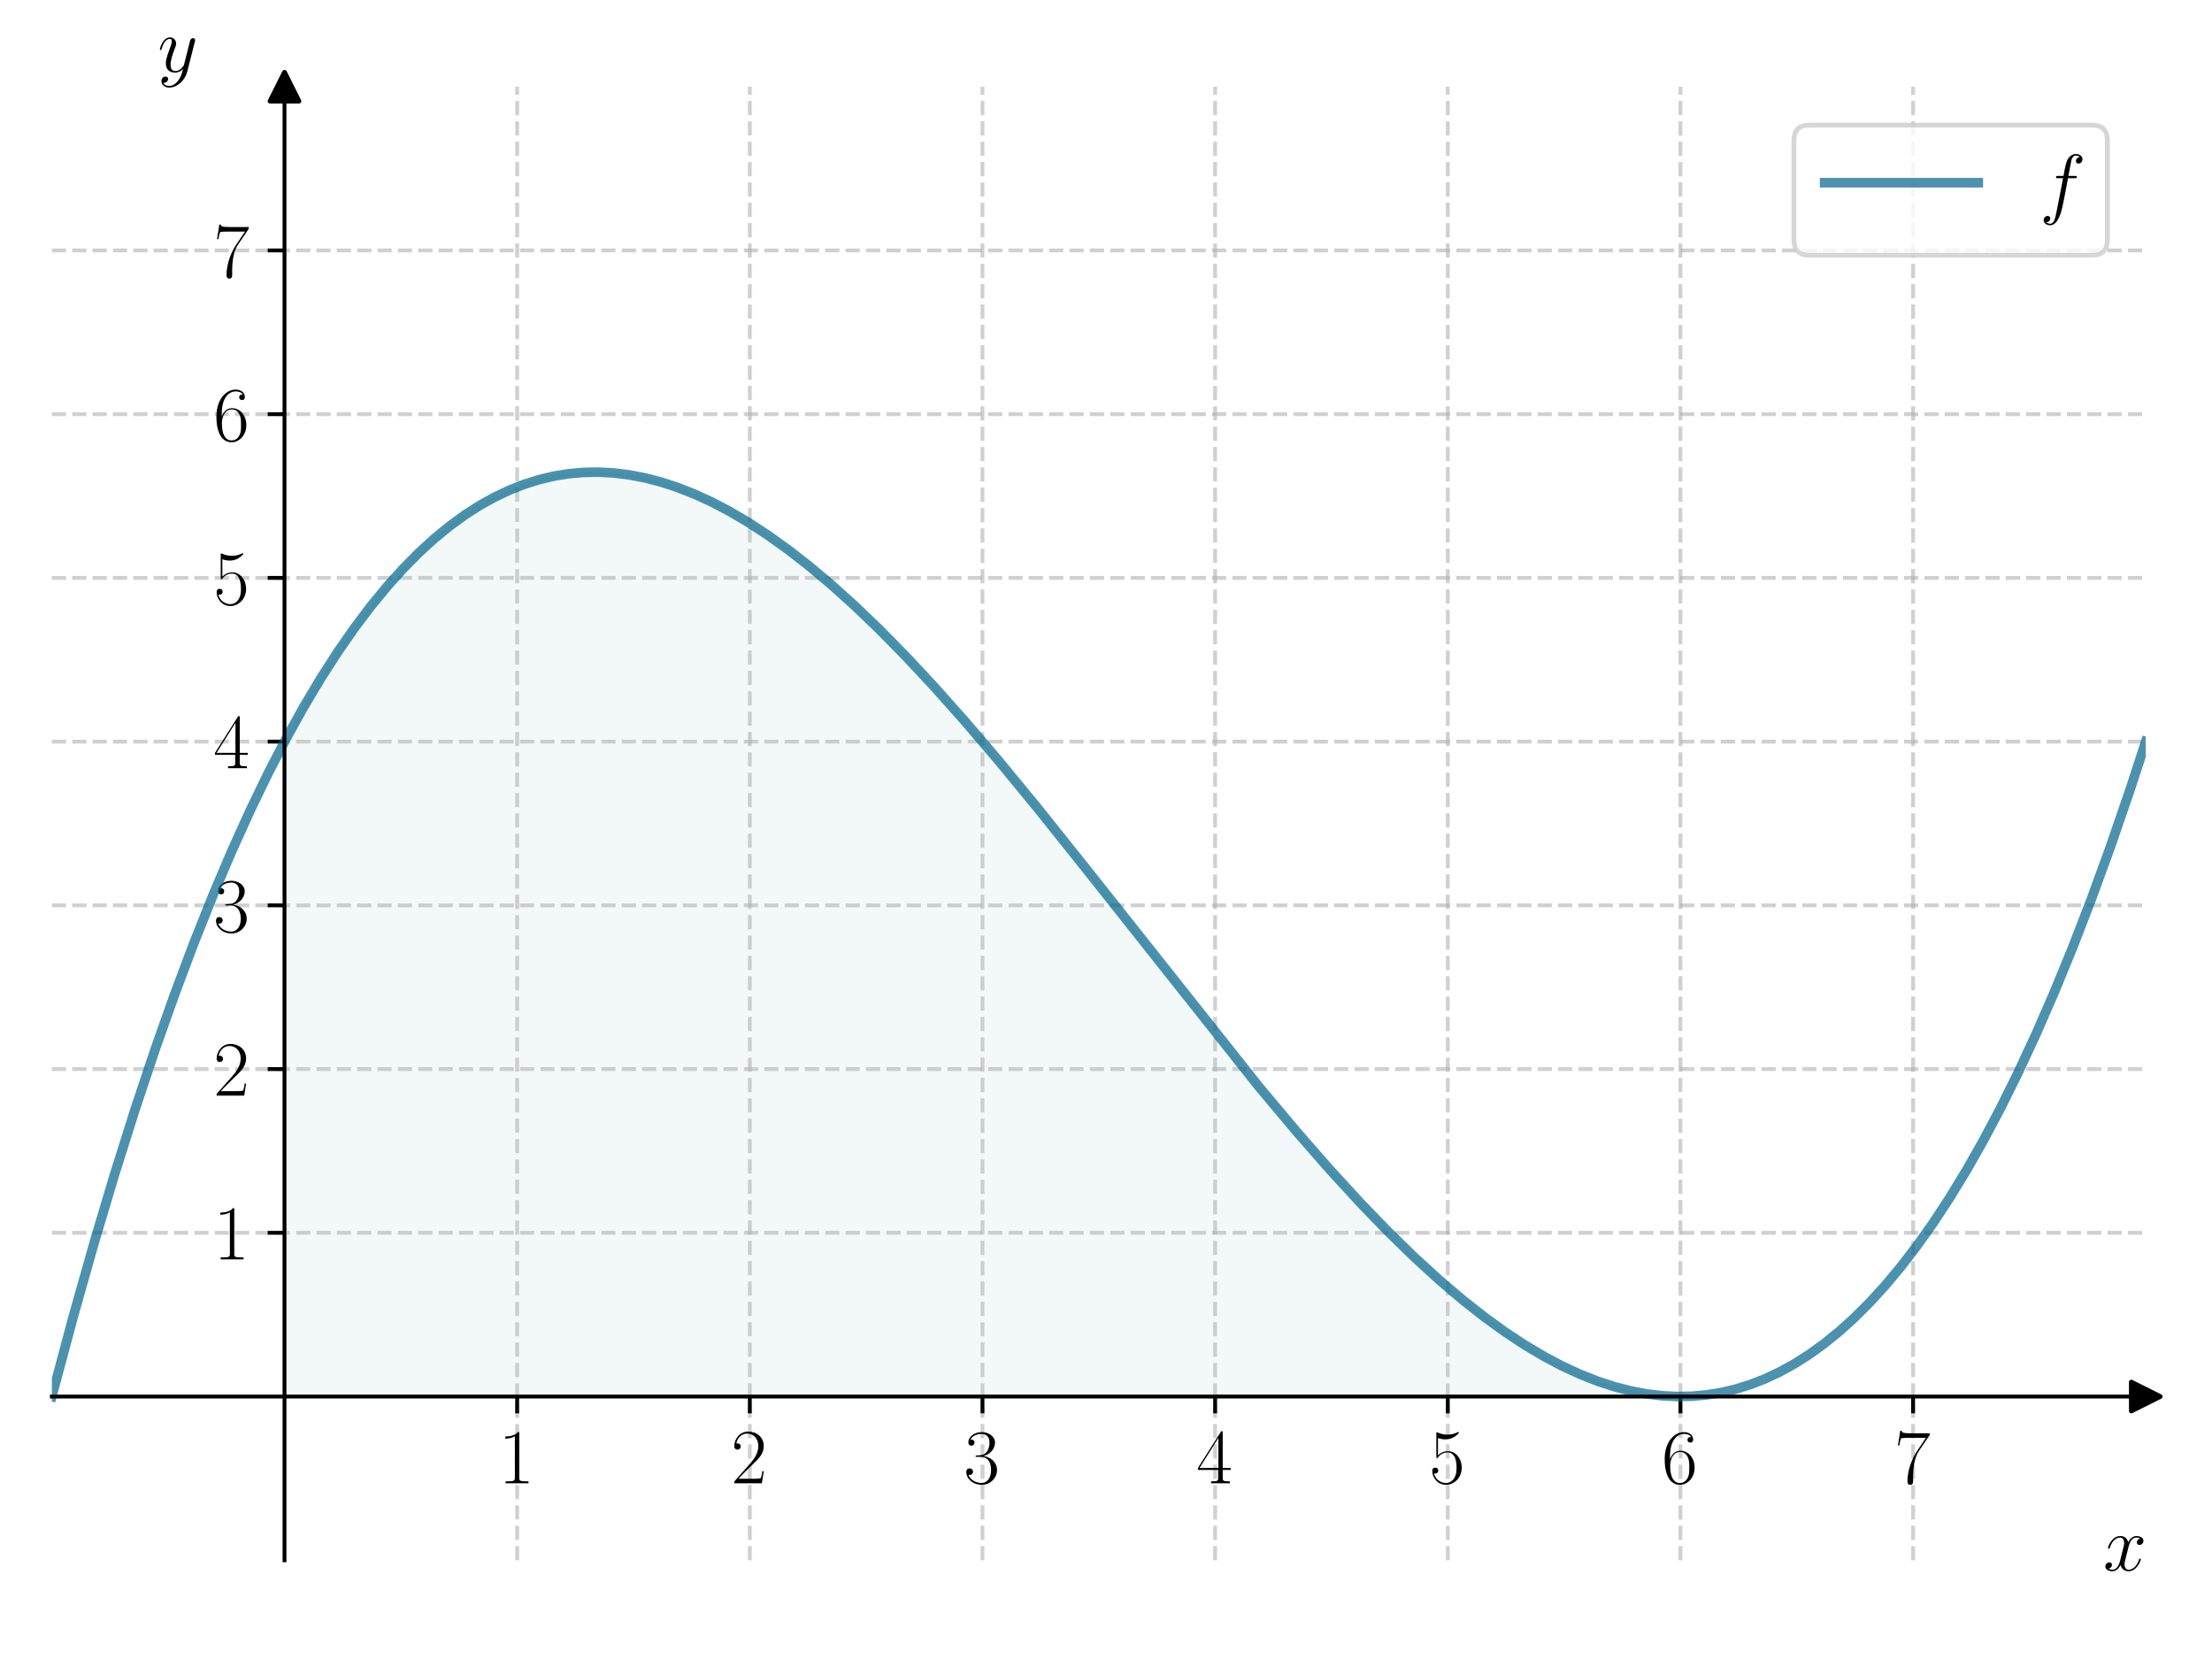 <?xml version="1.0" encoding="utf-8" standalone="no"?>
<!DOCTYPE svg PUBLIC "-//W3C//DTD SVG 1.1//EN"
  "http://www.w3.org/Graphics/SVG/1.1/DTD/svg11.dtd">
<svg xmlns:xlink="http://www.w3.org/1999/xlink" width="460.8pt" height="345.6pt" viewBox="0 0 460.8 345.6" xmlns="http://www.w3.org/2000/svg" version="1.1">
 <defs>
  <style type="text/css">*{stroke-linejoin: round; stroke-linecap: butt}</style>
 </defs>
 <g id="figure_1">
  <g id="patch_1">
   <path d="M 0 345.6 
L 460.8 345.6 
L 460.8 0 
L 0 0 
z
" style="fill: #ffffff"/>
  </g>
  <g id="axes_1">
   <g id="patch_2">
    <path d="M 10.8 325.03 
L 447 325.03 
L 447 18.065 
L 10.8 18.065 
z
" style="fill: #ffffff"/>
   </g>
   <g id="PolyCollection_1">
    <defs>
     <path id="mb42ce973d8" d="M 59.267 -191.106 
L 59.267 -54.677 
L 59.551 -54.677 
L 59.835 -54.677 
L 60.119 -54.677 
L 60.404 -54.677 
L 60.688 -54.677 
L 60.972 -54.677 
L 61.257 -54.677 
L 61.541 -54.677 
L 61.825 -54.677 
L 62.109 -54.677 
L 62.394 -54.677 
L 62.678 -54.677 
L 62.962 -54.677 
L 63.246 -54.677 
L 63.531 -54.677 
L 63.815 -54.677 
L 64.099 -54.677 
L 64.383 -54.677 
L 64.668 -54.677 
L 64.952 -54.677 
L 65.236 -54.677 
L 65.52 -54.677 
L 65.805 -54.677 
L 66.089 -54.677 
L 66.373 -54.677 
L 66.657 -54.677 
L 66.942 -54.677 
L 67.226 -54.677 
L 67.51 -54.677 
L 67.795 -54.677 
L 68.079 -54.677 
L 68.363 -54.677 
L 68.647 -54.677 
L 68.932 -54.677 
L 69.216 -54.677 
L 69.5 -54.677 
L 69.784 -54.677 
L 70.069 -54.677 
L 70.353 -54.677 
L 70.637 -54.677 
L 70.921 -54.677 
L 71.206 -54.677 
L 71.49 -54.677 
L 71.774 -54.677 
L 72.058 -54.677 
L 72.343 -54.677 
L 72.627 -54.677 
L 72.911 -54.677 
L 73.196 -54.677 
L 73.48 -54.677 
L 73.764 -54.677 
L 74.048 -54.677 
L 74.333 -54.677 
L 74.617 -54.677 
L 74.901 -54.677 
L 75.185 -54.677 
L 75.47 -54.677 
L 75.754 -54.677 
L 76.038 -54.677 
L 76.322 -54.677 
L 76.607 -54.677 
L 76.891 -54.677 
L 77.175 -54.677 
L 77.459 -54.677 
L 77.744 -54.677 
L 78.028 -54.677 
L 78.312 -54.677 
L 78.596 -54.677 
L 78.881 -54.677 
L 79.165 -54.677 
L 79.449 -54.677 
L 79.734 -54.677 
L 80.018 -54.677 
L 80.302 -54.677 
L 80.586 -54.677 
L 80.871 -54.677 
L 81.155 -54.677 
L 81.439 -54.677 
L 81.723 -54.677 
L 82.008 -54.677 
L 82.292 -54.677 
L 82.576 -54.677 
L 82.86 -54.677 
L 83.145 -54.677 
L 83.429 -54.677 
L 83.713 -54.677 
L 83.997 -54.677 
L 84.282 -54.677 
L 84.566 -54.677 
L 84.85 -54.677 
L 85.135 -54.677 
L 85.419 -54.677 
L 85.703 -54.677 
L 85.987 -54.677 
L 86.272 -54.677 
L 86.556 -54.677 
L 86.84 -54.677 
L 87.124 -54.677 
L 87.409 -54.677 
L 87.693 -54.677 
L 87.977 -54.677 
L 88.261 -54.677 
L 88.546 -54.677 
L 88.83 -54.677 
L 89.114 -54.677 
L 89.398 -54.677 
L 89.683 -54.677 
L 89.967 -54.677 
L 90.251 -54.677 
L 90.535 -54.677 
L 90.82 -54.677 
L 91.104 -54.677 
L 91.388 -54.677 
L 91.673 -54.677 
L 91.957 -54.677 
L 92.241 -54.677 
L 92.525 -54.677 
L 92.81 -54.677 
L 93.094 -54.677 
L 93.378 -54.677 
L 93.662 -54.677 
L 93.947 -54.677 
L 94.231 -54.677 
L 94.515 -54.677 
L 94.799 -54.677 
L 95.084 -54.677 
L 95.368 -54.677 
L 95.652 -54.677 
L 95.936 -54.677 
L 96.221 -54.677 
L 96.505 -54.677 
L 96.789 -54.677 
L 97.074 -54.677 
L 97.358 -54.677 
L 97.642 -54.677 
L 97.926 -54.677 
L 98.211 -54.677 
L 98.495 -54.677 
L 98.779 -54.677 
L 99.063 -54.677 
L 99.348 -54.677 
L 99.632 -54.677 
L 99.916 -54.677 
L 100.2 -54.677 
L 100.485 -54.677 
L 100.769 -54.677 
L 101.053 -54.677 
L 101.337 -54.677 
L 101.622 -54.677 
L 101.906 -54.677 
L 102.19 -54.677 
L 102.474 -54.677 
L 102.759 -54.677 
L 103.043 -54.677 
L 103.327 -54.677 
L 103.612 -54.677 
L 103.896 -54.677 
L 104.18 -54.677 
L 104.464 -54.677 
L 104.749 -54.677 
L 105.033 -54.677 
L 105.317 -54.677 
L 105.601 -54.677 
L 105.886 -54.677 
L 106.17 -54.677 
L 106.454 -54.677 
L 106.738 -54.677 
L 107.023 -54.677 
L 107.307 -54.677 
L 107.591 -54.677 
L 107.875 -54.677 
L 108.16 -54.677 
L 108.444 -54.677 
L 108.728 -54.677 
L 109.013 -54.677 
L 109.297 -54.677 
L 109.581 -54.677 
L 109.865 -54.677 
L 110.15 -54.677 
L 110.434 -54.677 
L 110.718 -54.677 
L 111.002 -54.677 
L 111.287 -54.677 
L 111.571 -54.677 
L 111.855 -54.677 
L 112.139 -54.677 
L 112.424 -54.677 
L 112.708 -54.677 
L 112.992 -54.677 
L 113.276 -54.677 
L 113.561 -54.677 
L 113.845 -54.677 
L 114.129 -54.677 
L 114.413 -54.677 
L 114.698 -54.677 
L 114.982 -54.677 
L 115.266 -54.677 
L 115.551 -54.677 
L 115.835 -54.677 
L 116.119 -54.677 
L 116.403 -54.677 
L 116.688 -54.677 
L 116.972 -54.677 
L 117.256 -54.677 
L 117.54 -54.677 
L 117.825 -54.677 
L 118.109 -54.677 
L 118.393 -54.677 
L 118.677 -54.677 
L 118.962 -54.677 
L 119.246 -54.677 
L 119.53 -54.677 
L 119.814 -54.677 
L 120.099 -54.677 
L 120.383 -54.677 
L 120.667 -54.677 
L 120.952 -54.677 
L 121.236 -54.677 
L 121.52 -54.677 
L 121.804 -54.677 
L 122.089 -54.677 
L 122.373 -54.677 
L 122.657 -54.677 
L 122.941 -54.677 
L 123.226 -54.677 
L 123.51 -54.677 
L 123.794 -54.677 
L 124.078 -54.677 
L 124.363 -54.677 
L 124.647 -54.677 
L 124.931 -54.677 
L 125.215 -54.677 
L 125.5 -54.677 
L 125.784 -54.677 
L 126.068 -54.677 
L 126.352 -54.677 
L 126.637 -54.677 
L 126.921 -54.677 
L 127.205 -54.677 
L 127.49 -54.677 
L 127.774 -54.677 
L 128.058 -54.677 
L 128.342 -54.677 
L 128.627 -54.677 
L 128.911 -54.677 
L 129.195 -54.677 
L 129.479 -54.677 
L 129.764 -54.677 
L 130.048 -54.677 
L 130.332 -54.677 
L 130.616 -54.677 
L 130.901 -54.677 
L 131.185 -54.677 
L 131.469 -54.677 
L 131.753 -54.677 
L 132.038 -54.677 
L 132.322 -54.677 
L 132.606 -54.677 
L 132.891 -54.677 
L 133.175 -54.677 
L 133.459 -54.677 
L 133.743 -54.677 
L 134.028 -54.677 
L 134.312 -54.677 
L 134.596 -54.677 
L 134.88 -54.677 
L 135.165 -54.677 
L 135.449 -54.677 
L 135.733 -54.677 
L 136.017 -54.677 
L 136.302 -54.677 
L 136.586 -54.677 
L 136.87 -54.677 
L 137.154 -54.677 
L 137.439 -54.677 
L 137.723 -54.677 
L 138.007 -54.677 
L 138.291 -54.677 
L 138.576 -54.677 
L 138.86 -54.677 
L 139.144 -54.677 
L 139.429 -54.677 
L 139.713 -54.677 
L 139.997 -54.677 
L 140.281 -54.677 
L 140.566 -54.677 
L 140.85 -54.677 
L 141.134 -54.677 
L 141.418 -54.677 
L 141.703 -54.677 
L 141.987 -54.677 
L 142.271 -54.677 
L 142.555 -54.677 
L 142.84 -54.677 
L 143.124 -54.677 
L 143.408 -54.677 
L 143.692 -54.677 
L 143.977 -54.677 
L 144.261 -54.677 
L 144.545 -54.677 
L 144.83 -54.677 
L 145.114 -54.677 
L 145.398 -54.677 
L 145.682 -54.677 
L 145.967 -54.677 
L 146.251 -54.677 
L 146.535 -54.677 
L 146.819 -54.677 
L 147.104 -54.677 
L 147.388 -54.677 
L 147.672 -54.677 
L 147.956 -54.677 
L 148.241 -54.677 
L 148.525 -54.677 
L 148.809 -54.677 
L 149.093 -54.677 
L 149.378 -54.677 
L 149.662 -54.677 
L 149.946 -54.677 
L 150.23 -54.677 
L 150.515 -54.677 
L 150.799 -54.677 
L 151.083 -54.677 
L 151.368 -54.677 
L 151.652 -54.677 
L 151.936 -54.677 
L 152.22 -54.677 
L 152.505 -54.677 
L 152.789 -54.677 
L 153.073 -54.677 
L 153.357 -54.677 
L 153.642 -54.677 
L 153.926 -54.677 
L 154.21 -54.677 
L 154.494 -54.677 
L 154.779 -54.677 
L 155.063 -54.677 
L 155.347 -54.677 
L 155.631 -54.677 
L 155.916 -54.677 
L 156.2 -54.677 
L 156.484 -54.677 
L 156.769 -54.677 
L 157.053 -54.677 
L 157.337 -54.677 
L 157.621 -54.677 
L 157.906 -54.677 
L 158.19 -54.677 
L 158.474 -54.677 
L 158.758 -54.677 
L 159.043 -54.677 
L 159.327 -54.677 
L 159.611 -54.677 
L 159.895 -54.677 
L 160.18 -54.677 
L 160.464 -54.677 
L 160.748 -54.677 
L 161.032 -54.677 
L 161.317 -54.677 
L 161.601 -54.677 
L 161.885 -54.677 
L 162.17 -54.677 
L 162.454 -54.677 
L 162.738 -54.677 
L 163.022 -54.677 
L 163.307 -54.677 
L 163.591 -54.677 
L 163.875 -54.677 
L 164.159 -54.677 
L 164.444 -54.677 
L 164.728 -54.677 
L 165.012 -54.677 
L 165.296 -54.677 
L 165.581 -54.677 
L 165.865 -54.677 
L 166.149 -54.677 
L 166.433 -54.677 
L 166.718 -54.677 
L 167.002 -54.677 
L 167.286 -54.677 
L 167.57 -54.677 
L 167.855 -54.677 
L 168.139 -54.677 
L 168.423 -54.677 
L 168.708 -54.677 
L 168.992 -54.677 
L 169.276 -54.677 
L 169.56 -54.677 
L 169.845 -54.677 
L 170.129 -54.677 
L 170.413 -54.677 
L 170.697 -54.677 
L 170.982 -54.677 
L 171.266 -54.677 
L 171.55 -54.677 
L 171.834 -54.677 
L 172.119 -54.677 
L 172.403 -54.677 
L 172.687 -54.677 
L 172.971 -54.677 
L 173.256 -54.677 
L 173.54 -54.677 
L 173.824 -54.677 
L 174.109 -54.677 
L 174.393 -54.677 
L 174.677 -54.677 
L 174.961 -54.677 
L 175.246 -54.677 
L 175.53 -54.677 
L 175.814 -54.677 
L 176.098 -54.677 
L 176.383 -54.677 
L 176.667 -54.677 
L 176.951 -54.677 
L 177.235 -54.677 
L 177.52 -54.677 
L 177.804 -54.677 
L 178.088 -54.677 
L 178.372 -54.677 
L 178.657 -54.677 
L 178.941 -54.677 
L 179.225 -54.677 
L 179.509 -54.677 
L 179.794 -54.677 
L 180.078 -54.677 
L 180.362 -54.677 
L 180.647 -54.677 
L 180.931 -54.677 
L 181.215 -54.677 
L 181.499 -54.677 
L 181.784 -54.677 
L 182.068 -54.677 
L 182.352 -54.677 
L 182.636 -54.677 
L 182.921 -54.677 
L 183.205 -54.677 
L 183.489 -54.677 
L 183.773 -54.677 
L 184.058 -54.677 
L 184.342 -54.677 
L 184.626 -54.677 
L 184.91 -54.677 
L 185.195 -54.677 
L 185.479 -54.677 
L 185.763 -54.677 
L 186.048 -54.677 
L 186.332 -54.677 
L 186.616 -54.677 
L 186.9 -54.677 
L 187.185 -54.677 
L 187.469 -54.677 
L 187.753 -54.677 
L 188.037 -54.677 
L 188.322 -54.677 
L 188.606 -54.677 
L 188.89 -54.677 
L 189.174 -54.677 
L 189.459 -54.677 
L 189.743 -54.677 
L 190.027 -54.677 
L 190.311 -54.677 
L 190.596 -54.677 
L 190.88 -54.677 
L 191.164 -54.677 
L 191.448 -54.677 
L 191.733 -54.677 
L 192.017 -54.677 
L 192.301 -54.677 
L 192.586 -54.677 
L 192.87 -54.677 
L 193.154 -54.677 
L 193.438 -54.677 
L 193.723 -54.677 
L 194.007 -54.677 
L 194.291 -54.677 
L 194.575 -54.677 
L 194.86 -54.677 
L 195.144 -54.677 
L 195.428 -54.677 
L 195.712 -54.677 
L 195.997 -54.677 
L 196.281 -54.677 
L 196.565 -54.677 
L 196.849 -54.677 
L 197.134 -54.677 
L 197.418 -54.677 
L 197.702 -54.677 
L 197.987 -54.677 
L 198.271 -54.677 
L 198.555 -54.677 
L 198.839 -54.677 
L 199.124 -54.677 
L 199.408 -54.677 
L 199.692 -54.677 
L 199.976 -54.677 
L 200.261 -54.677 
L 200.545 -54.677 
L 200.829 -54.677 
L 201.113 -54.677 
L 201.398 -54.677 
L 201.682 -54.677 
L 201.966 -54.677 
L 202.25 -54.677 
L 202.535 -54.677 
L 202.819 -54.677 
L 203.103 -54.677 
L 203.387 -54.677 
L 203.672 -54.677 
L 203.956 -54.677 
L 204.24 -54.677 
L 204.525 -54.677 
L 204.809 -54.677 
L 205.093 -54.677 
L 205.377 -54.677 
L 205.662 -54.677 
L 205.946 -54.677 
L 206.23 -54.677 
L 206.514 -54.677 
L 206.799 -54.677 
L 207.083 -54.677 
L 207.367 -54.677 
L 207.651 -54.677 
L 207.936 -54.677 
L 208.22 -54.677 
L 208.504 -54.677 
L 208.788 -54.677 
L 209.073 -54.677 
L 209.357 -54.677 
L 209.641 -54.677 
L 209.926 -54.677 
L 210.21 -54.677 
L 210.494 -54.677 
L 210.778 -54.677 
L 211.063 -54.677 
L 211.347 -54.677 
L 211.631 -54.677 
L 211.915 -54.677 
L 212.2 -54.677 
L 212.484 -54.677 
L 212.768 -54.677 
L 213.052 -54.677 
L 213.337 -54.677 
L 213.621 -54.677 
L 213.905 -54.677 
L 214.189 -54.677 
L 214.474 -54.677 
L 214.758 -54.677 
L 215.042 -54.677 
L 215.326 -54.677 
L 215.611 -54.677 
L 215.895 -54.677 
L 216.179 -54.677 
L 216.464 -54.677 
L 216.748 -54.677 
L 217.032 -54.677 
L 217.316 -54.677 
L 217.601 -54.677 
L 217.885 -54.677 
L 218.169 -54.677 
L 218.453 -54.677 
L 218.738 -54.677 
L 219.022 -54.677 
L 219.306 -54.677 
L 219.59 -54.677 
L 219.875 -54.677 
L 220.159 -54.677 
L 220.443 -54.677 
L 220.727 -54.677 
L 221.012 -54.677 
L 221.296 -54.677 
L 221.58 -54.677 
L 221.865 -54.677 
L 222.149 -54.677 
L 222.433 -54.677 
L 222.717 -54.677 
L 223.002 -54.677 
L 223.286 -54.677 
L 223.57 -54.677 
L 223.854 -54.677 
L 224.139 -54.677 
L 224.423 -54.677 
L 224.707 -54.677 
L 224.991 -54.677 
L 225.276 -54.677 
L 225.56 -54.677 
L 225.844 -54.677 
L 226.128 -54.677 
L 226.413 -54.677 
L 226.697 -54.677 
L 226.981 -54.677 
L 227.265 -54.677 
L 227.55 -54.677 
L 227.834 -54.677 
L 228.118 -54.677 
L 228.403 -54.677 
L 228.687 -54.677 
L 228.971 -54.677 
L 229.255 -54.677 
L 229.54 -54.677 
L 229.824 -54.677 
L 230.108 -54.677 
L 230.392 -54.677 
L 230.677 -54.677 
L 230.961 -54.677 
L 231.245 -54.677 
L 231.529 -54.677 
L 231.814 -54.677 
L 232.098 -54.677 
L 232.382 -54.677 
L 232.666 -54.677 
L 232.951 -54.677 
L 233.235 -54.677 
L 233.519 -54.677 
L 233.804 -54.677 
L 234.088 -54.677 
L 234.372 -54.677 
L 234.656 -54.677 
L 234.941 -54.677 
L 235.225 -54.677 
L 235.509 -54.677 
L 235.793 -54.677 
L 236.078 -54.677 
L 236.362 -54.677 
L 236.646 -54.677 
L 236.93 -54.677 
L 237.215 -54.677 
L 237.499 -54.677 
L 237.783 -54.677 
L 238.067 -54.677 
L 238.352 -54.677 
L 238.636 -54.677 
L 238.92 -54.677 
L 239.204 -54.677 
L 239.489 -54.677 
L 239.773 -54.677 
L 240.057 -54.677 
L 240.342 -54.677 
L 240.626 -54.677 
L 240.91 -54.677 
L 241.194 -54.677 
L 241.479 -54.677 
L 241.763 -54.677 
L 242.047 -54.677 
L 242.331 -54.677 
L 242.616 -54.677 
L 242.9 -54.677 
L 243.184 -54.677 
L 243.468 -54.677 
L 243.753 -54.677 
L 244.037 -54.677 
L 244.321 -54.677 
L 244.605 -54.677 
L 244.89 -54.677 
L 245.174 -54.677 
L 245.458 -54.677 
L 245.743 -54.677 
L 246.027 -54.677 
L 246.311 -54.677 
L 246.595 -54.677 
L 246.88 -54.677 
L 247.164 -54.677 
L 247.448 -54.677 
L 247.732 -54.677 
L 248.017 -54.677 
L 248.301 -54.677 
L 248.585 -54.677 
L 248.869 -54.677 
L 249.154 -54.677 
L 249.438 -54.677 
L 249.722 -54.677 
L 250.006 -54.677 
L 250.291 -54.677 
L 250.575 -54.677 
L 250.859 -54.677 
L 251.143 -54.677 
L 251.428 -54.677 
L 251.712 -54.677 
L 251.996 -54.677 
L 252.281 -54.677 
L 252.565 -54.677 
L 252.849 -54.677 
L 253.133 -54.677 
L 253.418 -54.677 
L 253.702 -54.677 
L 253.986 -54.677 
L 254.27 -54.677 
L 254.555 -54.677 
L 254.839 -54.677 
L 255.123 -54.677 
L 255.407 -54.677 
L 255.692 -54.677 
L 255.976 -54.677 
L 256.26 -54.677 
L 256.544 -54.677 
L 256.829 -54.677 
L 257.113 -54.677 
L 257.397 -54.677 
L 257.682 -54.677 
L 257.966 -54.677 
L 258.25 -54.677 
L 258.534 -54.677 
L 258.819 -54.677 
L 259.103 -54.677 
L 259.387 -54.677 
L 259.671 -54.677 
L 259.956 -54.677 
L 260.24 -54.677 
L 260.524 -54.677 
L 260.808 -54.677 
L 261.093 -54.677 
L 261.377 -54.677 
L 261.661 -54.677 
L 261.945 -54.677 
L 262.23 -54.677 
L 262.514 -54.677 
L 262.798 -54.677 
L 263.083 -54.677 
L 263.367 -54.677 
L 263.651 -54.677 
L 263.935 -54.677 
L 264.22 -54.677 
L 264.504 -54.677 
L 264.788 -54.677 
L 265.072 -54.677 
L 265.357 -54.677 
L 265.641 -54.677 
L 265.925 -54.677 
L 266.209 -54.677 
L 266.494 -54.677 
L 266.778 -54.677 
L 267.062 -54.677 
L 267.346 -54.677 
L 267.631 -54.677 
L 267.915 -54.677 
L 268.199 -54.677 
L 268.483 -54.677 
L 268.768 -54.677 
L 269.052 -54.677 
L 269.336 -54.677 
L 269.621 -54.677 
L 269.905 -54.677 
L 270.189 -54.677 
L 270.473 -54.677 
L 270.758 -54.677 
L 271.042 -54.677 
L 271.326 -54.677 
L 271.61 -54.677 
L 271.895 -54.677 
L 272.179 -54.677 
L 272.463 -54.677 
L 272.747 -54.677 
L 273.032 -54.677 
L 273.316 -54.677 
L 273.6 -54.677 
L 273.884 -54.677 
L 274.169 -54.677 
L 274.453 -54.677 
L 274.737 -54.677 
L 275.022 -54.677 
L 275.306 -54.677 
L 275.59 -54.677 
L 275.874 -54.677 
L 276.159 -54.677 
L 276.443 -54.677 
L 276.727 -54.677 
L 277.011 -54.677 
L 277.296 -54.677 
L 277.58 -54.677 
L 277.864 -54.677 
L 278.148 -54.677 
L 278.433 -54.677 
L 278.717 -54.677 
L 279.001 -54.677 
L 279.285 -54.677 
L 279.57 -54.677 
L 279.854 -54.677 
L 280.138 -54.677 
L 280.422 -54.677 
L 280.707 -54.677 
L 280.991 -54.677 
L 281.275 -54.677 
L 281.56 -54.677 
L 281.844 -54.677 
L 282.128 -54.677 
L 282.412 -54.677 
L 282.697 -54.677 
L 282.981 -54.677 
L 283.265 -54.677 
L 283.549 -54.677 
L 283.834 -54.677 
L 284.118 -54.677 
L 284.402 -54.677 
L 284.686 -54.677 
L 284.971 -54.677 
L 285.255 -54.677 
L 285.539 -54.677 
L 285.823 -54.677 
L 286.108 -54.677 
L 286.392 -54.677 
L 286.676 -54.677 
L 286.961 -54.677 
L 287.245 -54.677 
L 287.529 -54.677 
L 287.813 -54.677 
L 288.098 -54.677 
L 288.382 -54.677 
L 288.666 -54.677 
L 288.95 -54.677 
L 289.235 -54.677 
L 289.519 -54.677 
L 289.803 -54.677 
L 290.087 -54.677 
L 290.372 -54.677 
L 290.656 -54.677 
L 290.94 -54.677 
L 291.224 -54.677 
L 291.509 -54.677 
L 291.793 -54.677 
L 292.077 -54.677 
L 292.361 -54.677 
L 292.646 -54.677 
L 292.93 -54.677 
L 293.214 -54.677 
L 293.499 -54.677 
L 293.783 -54.677 
L 294.067 -54.677 
L 294.351 -54.677 
L 294.636 -54.677 
L 294.92 -54.677 
L 295.204 -54.677 
L 295.488 -54.677 
L 295.773 -54.677 
L 296.057 -54.677 
L 296.341 -54.677 
L 296.625 -54.677 
L 296.91 -54.677 
L 297.194 -54.677 
L 297.478 -54.677 
L 297.762 -54.677 
L 298.047 -54.677 
L 298.331 -54.677 
L 298.615 -54.677 
L 298.9 -54.677 
L 299.184 -54.677 
L 299.468 -54.677 
L 299.752 -54.677 
L 300.037 -54.677 
L 300.321 -54.677 
L 300.605 -54.677 
L 300.889 -54.677 
L 301.174 -54.677 
L 301.458 -54.677 
L 301.742 -54.677 
L 302.026 -54.677 
L 302.311 -54.677 
L 302.595 -54.677 
L 302.879 -54.677 
L 303.163 -54.677 
L 303.448 -54.677 
L 303.732 -54.677 
L 304.016 -54.677 
L 304.3 -54.677 
L 304.585 -54.677 
L 304.869 -54.677 
L 305.153 -54.677 
L 305.438 -54.677 
L 305.722 -54.677 
L 306.006 -54.677 
L 306.29 -54.677 
L 306.575 -54.677 
L 306.859 -54.677 
L 307.143 -54.677 
L 307.427 -54.677 
L 307.712 -54.677 
L 307.996 -54.677 
L 308.28 -54.677 
L 308.564 -54.677 
L 308.849 -54.677 
L 309.133 -54.677 
L 309.417 -54.677 
L 309.701 -54.677 
L 309.986 -54.677 
L 310.27 -54.677 
L 310.554 -54.677 
L 310.839 -54.677 
L 311.123 -54.677 
L 311.407 -54.677 
L 311.691 -54.677 
L 311.976 -54.677 
L 312.26 -54.677 
L 312.544 -54.677 
L 312.828 -54.677 
L 313.113 -54.677 
L 313.397 -54.677 
L 313.681 -54.677 
L 313.965 -54.677 
L 314.25 -54.677 
L 314.534 -54.677 
L 314.818 -54.677 
L 315.102 -54.677 
L 315.387 -54.677 
L 315.671 -54.677 
L 315.955 -54.677 
L 316.239 -54.677 
L 316.524 -54.677 
L 316.808 -54.677 
L 317.092 -54.677 
L 317.377 -54.677 
L 317.661 -54.677 
L 317.945 -54.677 
L 318.229 -54.677 
L 318.514 -54.677 
L 318.798 -54.677 
L 319.082 -54.677 
L 319.366 -54.677 
L 319.651 -54.677 
L 319.935 -54.677 
L 320.219 -54.677 
L 320.503 -54.677 
L 320.788 -54.677 
L 321.072 -54.677 
L 321.356 -54.677 
L 321.64 -54.677 
L 321.925 -54.677 
L 322.209 -54.677 
L 322.493 -54.677 
L 322.778 -54.677 
L 323.062 -54.677 
L 323.346 -54.677 
L 323.63 -54.677 
L 323.915 -54.677 
L 324.199 -54.677 
L 324.483 -54.677 
L 324.767 -54.677 
L 325.052 -54.677 
L 325.336 -54.677 
L 325.62 -54.677 
L 325.904 -54.677 
L 326.189 -54.677 
L 326.473 -54.677 
L 326.757 -54.677 
L 327.041 -54.677 
L 327.326 -54.677 
L 327.61 -54.677 
L 327.894 -54.677 
L 328.178 -54.677 
L 328.463 -54.677 
L 328.747 -54.677 
L 329.031 -54.677 
L 329.316 -54.677 
L 329.6 -54.677 
L 329.884 -54.677 
L 330.168 -54.677 
L 330.453 -54.677 
L 330.737 -54.677 
L 331.021 -54.677 
L 331.305 -54.677 
L 331.59 -54.677 
L 331.874 -54.677 
L 332.158 -54.677 
L 332.442 -54.677 
L 332.727 -54.677 
L 333.011 -54.677 
L 333.295 -54.677 
L 333.579 -54.677 
L 333.864 -54.677 
L 334.148 -54.677 
L 334.432 -54.677 
L 334.717 -54.677 
L 335.001 -54.677 
L 335.285 -54.677 
L 335.569 -54.677 
L 335.854 -54.677 
L 336.138 -54.677 
L 336.422 -54.677 
L 336.706 -54.677 
L 336.991 -54.677 
L 337.275 -54.677 
L 337.559 -54.677 
L 337.843 -54.677 
L 338.128 -54.677 
L 338.412 -54.677 
L 338.696 -54.677 
L 338.98 -54.677 
L 339.265 -54.677 
L 339.549 -54.677 
L 339.833 -54.677 
L 340.117 -54.677 
L 340.402 -54.677 
L 340.686 -54.677 
L 340.97 -54.677 
L 341.255 -54.677 
L 341.539 -54.677 
L 341.823 -54.677 
L 342.107 -54.677 
L 342.392 -54.677 
L 342.676 -54.677 
L 342.96 -54.677 
L 343.244 -54.677 
L 343.529 -54.677 
L 343.813 -54.677 
L 344.097 -54.677 
L 344.381 -54.677 
L 344.666 -54.677 
L 344.95 -54.677 
L 345.234 -54.677 
L 345.518 -54.677 
L 345.803 -54.677 
L 346.087 -54.677 
L 346.371 -54.677 
L 346.656 -54.677 
L 346.94 -54.677 
L 347.224 -54.677 
L 347.508 -54.677 
L 347.793 -54.677 
L 348.077 -54.677 
L 348.361 -54.677 
L 348.645 -54.677 
L 348.93 -54.677 
L 349.214 -54.677 
L 349.498 -54.677 
L 349.782 -54.677 
L 349.782 -54.678 
L 349.782 -54.678 
L 349.498 -54.681 
L 349.214 -54.686 
L 348.93 -54.692 
L 348.645 -54.7 
L 348.361 -54.71 
L 348.077 -54.722 
L 347.793 -54.735 
L 347.508 -54.751 
L 347.224 -54.768 
L 346.94 -54.787 
L 346.656 -54.807 
L 346.371 -54.83 
L 346.087 -54.854 
L 345.803 -54.88 
L 345.518 -54.908 
L 345.234 -54.937 
L 344.95 -54.969 
L 344.666 -55.002 
L 344.381 -55.036 
L 344.097 -55.073 
L 343.813 -55.111 
L 343.529 -55.151 
L 343.244 -55.192 
L 342.96 -55.236 
L 342.676 -55.281 
L 342.392 -55.328 
L 342.107 -55.376 
L 341.823 -55.426 
L 341.539 -55.478 
L 341.255 -55.532 
L 340.97 -55.587 
L 340.686 -55.644 
L 340.402 -55.702 
L 340.117 -55.762 
L 339.833 -55.824 
L 339.549 -55.888 
L 339.265 -55.953 
L 338.98 -56.02 
L 338.696 -56.089 
L 338.412 -56.159 
L 338.128 -56.23 
L 337.843 -56.304 
L 337.559 -56.379 
L 337.275 -56.456 
L 336.991 -56.534 
L 336.706 -56.614 
L 336.422 -56.695 
L 336.138 -56.778 
L 335.854 -56.863 
L 335.569 -56.949 
L 335.285 -57.037 
L 335.001 -57.127 
L 334.717 -57.218 
L 334.432 -57.311 
L 334.148 -57.405 
L 333.864 -57.501 
L 333.579 -57.598 
L 333.295 -57.697 
L 333.011 -57.797 
L 332.727 -57.899 
L 332.442 -58.003 
L 332.158 -58.108 
L 331.874 -58.215 
L 331.59 -58.323 
L 331.305 -58.433 
L 331.021 -58.544 
L 330.737 -58.657 
L 330.453 -58.771 
L 330.168 -58.887 
L 329.884 -59.004 
L 329.6 -59.123 
L 329.316 -59.243 
L 329.031 -59.365 
L 328.747 -59.488 
L 328.463 -59.613 
L 328.178 -59.739 
L 327.894 -59.866 
L 327.61 -59.996 
L 327.326 -60.126 
L 327.041 -60.258 
L 326.757 -60.392 
L 326.473 -60.527 
L 326.189 -60.663 
L 325.904 -60.801 
L 325.62 -60.94 
L 325.336 -61.081 
L 325.052 -61.223 
L 324.767 -61.367 
L 324.483 -61.512 
L 324.199 -61.658 
L 323.915 -61.806 
L 323.63 -61.955 
L 323.346 -62.106 
L 323.062 -62.258 
L 322.778 -62.411 
L 322.493 -62.566 
L 322.209 -62.722 
L 321.925 -62.879 
L 321.64 -63.038 
L 321.356 -63.198 
L 321.072 -63.36 
L 320.788 -63.523 
L 320.503 -63.687 
L 320.219 -63.853 
L 319.935 -64.02 
L 319.651 -64.188 
L 319.366 -64.358 
L 319.082 -64.529 
L 318.798 -64.701 
L 318.514 -64.875 
L 318.229 -65.05 
L 317.945 -65.226 
L 317.661 -65.404 
L 317.377 -65.583 
L 317.092 -65.763 
L 316.808 -65.945 
L 316.524 -66.127 
L 316.239 -66.311 
L 315.955 -66.497 
L 315.671 -66.683 
L 315.387 -66.871 
L 315.102 -67.06 
L 314.818 -67.251 
L 314.534 -67.443 
L 314.25 -67.635 
L 313.965 -67.83 
L 313.681 -68.025 
L 313.397 -68.222 
L 313.113 -68.42 
L 312.828 -68.619 
L 312.544 -68.819 
L 312.26 -69.021 
L 311.976 -69.223 
L 311.691 -69.427 
L 311.407 -69.632 
L 311.123 -69.839 
L 310.839 -70.046 
L 310.554 -70.255 
L 310.27 -70.465 
L 309.986 -70.676 
L 309.701 -70.889 
L 309.417 -71.102 
L 309.133 -71.317 
L 308.849 -71.533 
L 308.564 -71.75 
L 308.28 -71.968 
L 307.996 -72.187 
L 307.712 -72.408 
L 307.427 -72.629 
L 307.143 -72.852 
L 306.859 -73.076 
L 306.575 -73.301 
L 306.29 -73.527 
L 306.006 -73.754 
L 305.722 -73.982 
L 305.438 -74.212 
L 305.153 -74.442 
L 304.869 -74.674 
L 304.585 -74.907 
L 304.3 -75.141 
L 304.016 -75.375 
L 303.732 -75.611 
L 303.448 -75.849 
L 303.163 -76.087 
L 302.879 -76.326 
L 302.595 -76.566 
L 302.311 -76.808 
L 302.026 -77.05 
L 301.742 -77.293 
L 301.458 -77.538 
L 301.174 -77.783 
L 300.889 -78.03 
L 300.605 -78.278 
L 300.321 -78.526 
L 300.037 -78.776 
L 299.752 -79.027 
L 299.468 -79.278 
L 299.184 -79.531 
L 298.9 -79.785 
L 298.615 -80.039 
L 298.331 -80.295 
L 298.047 -80.552 
L 297.762 -80.809 
L 297.478 -81.068 
L 297.194 -81.328 
L 296.91 -81.588 
L 296.625 -81.85 
L 296.341 -82.112 
L 296.057 -82.376 
L 295.773 -82.64 
L 295.488 -82.906 
L 295.204 -83.172 
L 294.92 -83.439 
L 294.636 -83.707 
L 294.351 -83.977 
L 294.067 -84.247 
L 293.783 -84.518 
L 293.499 -84.79 
L 293.214 -85.062 
L 292.93 -85.336 
L 292.646 -85.611 
L 292.361 -85.886 
L 292.077 -86.163 
L 291.793 -86.44 
L 291.509 -86.718 
L 291.224 -86.997 
L 290.94 -87.277 
L 290.656 -87.558 
L 290.372 -87.84 
L 290.087 -88.122 
L 289.803 -88.406 
L 289.519 -88.69 
L 289.235 -88.975 
L 288.95 -89.261 
L 288.666 -89.548 
L 288.382 -89.835 
L 288.098 -90.124 
L 287.813 -90.413 
L 287.529 -90.703 
L 287.245 -90.994 
L 286.961 -91.286 
L 286.676 -91.578 
L 286.392 -91.872 
L 286.108 -92.166 
L 285.823 -92.461 
L 285.539 -92.756 
L 285.255 -93.053 
L 284.971 -93.35 
L 284.686 -93.648 
L 284.402 -93.947 
L 284.118 -94.247 
L 283.834 -94.547 
L 283.549 -94.848 
L 283.265 -95.15 
L 282.981 -95.452 
L 282.697 -95.756 
L 282.412 -96.06 
L 282.128 -96.365 
L 281.844 -96.67 
L 281.56 -96.976 
L 281.275 -97.283 
L 280.991 -97.591 
L 280.707 -97.899 
L 280.422 -98.209 
L 280.138 -98.518 
L 279.854 -98.829 
L 279.57 -99.14 
L 279.285 -99.452 
L 279.001 -99.765 
L 278.717 -100.078 
L 278.433 -100.392 
L 278.148 -100.706 
L 277.864 -101.022 
L 277.58 -101.338 
L 277.296 -101.654 
L 277.011 -101.971 
L 276.727 -102.289 
L 276.443 -102.608 
L 276.159 -102.927 
L 275.874 -103.247 
L 275.59 -103.567 
L 275.306 -103.888 
L 275.022 -104.21 
L 274.737 -104.532 
L 274.453 -104.855 
L 274.169 -105.178 
L 273.884 -105.502 
L 273.6 -105.827 
L 273.316 -106.152 
L 273.032 -106.478 
L 272.747 -106.805 
L 272.463 -107.132 
L 272.179 -107.459 
L 271.895 -107.787 
L 271.61 -108.116 
L 271.326 -108.445 
L 271.042 -108.775 
L 270.758 -109.106 
L 270.473 -109.436 
L 270.189 -109.768 
L 269.905 -110.1 
L 269.621 -110.432 
L 269.336 -110.765 
L 269.052 -111.099 
L 268.768 -111.433 
L 268.483 -111.768 
L 268.199 -112.103 
L 267.915 -112.438 
L 267.631 -112.775 
L 267.346 -113.111 
L 267.062 -113.448 
L 266.778 -113.786 
L 266.494 -114.124 
L 266.209 -114.463 
L 265.925 -114.802 
L 265.641 -115.141 
L 265.357 -115.481 
L 265.072 -115.821 
L 264.788 -116.162 
L 264.504 -116.504 
L 264.22 -116.845 
L 263.935 -117.188 
L 263.651 -117.53 
L 263.367 -117.873 
L 263.083 -118.217 
L 262.798 -118.561 
L 262.514 -118.905 
L 262.23 -119.25 
L 261.945 -119.595 
L 261.661 -119.94 
L 261.377 -120.286 
L 261.093 -120.633 
L 260.808 -120.979 
L 260.524 -121.326 
L 260.24 -121.674 
L 259.956 -122.022 
L 259.671 -122.37 
L 259.387 -122.719 
L 259.103 -123.068 
L 258.819 -123.417 
L 258.534 -123.767 
L 258.25 -124.117 
L 257.966 -124.467 
L 257.682 -124.818 
L 257.397 -125.169 
L 257.113 -125.52 
L 256.829 -125.872 
L 256.544 -126.224 
L 256.26 -126.576 
L 255.976 -126.929 
L 255.692 -127.282 
L 255.407 -127.635 
L 255.123 -127.989 
L 254.839 -128.342 
L 254.555 -128.696 
L 254.27 -129.051 
L 253.986 -129.406 
L 253.702 -129.761 
L 253.418 -130.116 
L 253.133 -130.471 
L 252.849 -130.827 
L 252.565 -131.183 
L 252.281 -131.539 
L 251.996 -131.896 
L 251.712 -132.253 
L 251.428 -132.61 
L 251.143 -132.967 
L 250.859 -133.324 
L 250.575 -133.682 
L 250.291 -134.04 
L 250.006 -134.398 
L 249.722 -134.756 
L 249.438 -135.115 
L 249.154 -135.474 
L 248.869 -135.833 
L 248.585 -136.192 
L 248.301 -136.551 
L 248.017 -136.91 
L 247.732 -137.27 
L 247.448 -137.63 
L 247.164 -137.99 
L 246.88 -138.35 
L 246.595 -138.71 
L 246.311 -139.071 
L 246.027 -139.432 
L 245.743 -139.792 
L 245.458 -140.153 
L 245.174 -140.514 
L 244.89 -140.876 
L 244.605 -141.237 
L 244.321 -141.598 
L 244.037 -141.96 
L 243.753 -142.322 
L 243.468 -142.683 
L 243.184 -143.045 
L 242.9 -143.407 
L 242.616 -143.769 
L 242.331 -144.132 
L 242.047 -144.494 
L 241.763 -144.856 
L 241.479 -145.219 
L 241.194 -145.581 
L 240.91 -145.944 
L 240.626 -146.306 
L 240.342 -146.669 
L 240.057 -147.032 
L 239.773 -147.395 
L 239.489 -147.757 
L 239.204 -148.12 
L 238.92 -148.483 
L 238.636 -148.846 
L 238.352 -149.209 
L 238.067 -149.572 
L 237.783 -149.935 
L 237.499 -150.298 
L 237.215 -150.661 
L 236.93 -151.024 
L 236.646 -151.387 
L 236.362 -151.75 
L 236.078 -152.113 
L 235.793 -152.476 
L 235.509 -152.839 
L 235.225 -153.202 
L 234.941 -153.565 
L 234.656 -153.928 
L 234.372 -154.291 
L 234.088 -154.654 
L 233.804 -155.017 
L 233.519 -155.379 
L 233.235 -155.742 
L 232.951 -156.105 
L 232.666 -156.467 
L 232.382 -156.83 
L 232.098 -157.192 
L 231.814 -157.554 
L 231.529 -157.917 
L 231.245 -158.279 
L 230.961 -158.641 
L 230.677 -159.003 
L 230.392 -159.365 
L 230.108 -159.726 
L 229.824 -160.088 
L 229.54 -160.45 
L 229.255 -160.811 
L 228.971 -161.172 
L 228.687 -161.533 
L 228.403 -161.894 
L 228.118 -162.255 
L 227.834 -162.616 
L 227.55 -162.977 
L 227.265 -163.337 
L 226.981 -163.697 
L 226.697 -164.058 
L 226.413 -164.417 
L 226.128 -164.777 
L 225.844 -165.137 
L 225.56 -165.496 
L 225.276 -165.856 
L 224.991 -166.215 
L 224.707 -166.573 
L 224.423 -166.932 
L 224.139 -167.291 
L 223.854 -167.649 
L 223.57 -168.007 
L 223.286 -168.365 
L 223.002 -168.722 
L 222.717 -169.08 
L 222.433 -169.437 
L 222.149 -169.794 
L 221.865 -170.15 
L 221.58 -170.507 
L 221.296 -170.863 
L 221.012 -171.219 
L 220.727 -171.575 
L 220.443 -171.93 
L 220.159 -172.285 
L 219.875 -172.64 
L 219.59 -172.995 
L 219.306 -173.349 
L 219.022 -173.703 
L 218.738 -174.057 
L 218.453 -174.41 
L 218.169 -174.763 
L 217.885 -175.116 
L 217.601 -175.469 
L 217.316 -175.821 
L 217.032 -176.173 
L 216.748 -176.525 
L 216.464 -176.876 
L 216.179 -177.227 
L 215.895 -177.577 
L 215.611 -177.928 
L 215.326 -178.277 
L 215.042 -178.627 
L 214.758 -178.976 
L 214.474 -179.325 
L 214.189 -179.674 
L 213.905 -180.022 
L 213.621 -180.369 
L 213.337 -180.717 
L 213.052 -181.064 
L 212.768 -181.41 
L 212.484 -181.757 
L 212.2 -182.102 
L 211.915 -182.448 
L 211.631 -182.793 
L 211.347 -183.137 
L 211.063 -183.482 
L 210.778 -183.825 
L 210.494 -184.169 
L 210.21 -184.512 
L 209.926 -184.854 
L 209.641 -185.196 
L 209.357 -185.538 
L 209.073 -185.879 
L 208.788 -186.22 
L 208.504 -186.56 
L 208.22 -186.9 
L 207.936 -187.239 
L 207.651 -187.578 
L 207.367 -187.916 
L 207.083 -188.254 
L 206.799 -188.592 
L 206.514 -188.928 
L 206.23 -189.265 
L 205.946 -189.601 
L 205.662 -189.936 
L 205.377 -190.271 
L 205.093 -190.606 
L 204.809 -190.94 
L 204.525 -191.273 
L 204.24 -191.606 
L 203.956 -191.938 
L 203.672 -192.27 
L 203.387 -192.601 
L 203.103 -192.932 
L 202.819 -193.262 
L 202.535 -193.592 
L 202.25 -193.921 
L 201.966 -194.25 
L 201.682 -194.578 
L 201.398 -194.905 
L 201.113 -195.232 
L 200.829 -195.558 
L 200.545 -195.884 
L 200.261 -196.209 
L 199.976 -196.533 
L 199.692 -196.857 
L 199.408 -197.18 
L 199.124 -197.503 
L 198.839 -197.825 
L 198.555 -198.147 
L 198.271 -198.467 
L 197.987 -198.788 
L 197.702 -199.107 
L 197.418 -199.426 
L 197.134 -199.744 
L 196.849 -200.062 
L 196.565 -200.379 
L 196.281 -200.695 
L 195.997 -201.011 
L 195.712 -201.326 
L 195.428 -201.64 
L 195.144 -201.954 
L 194.86 -202.267 
L 194.575 -202.579 
L 194.291 -202.891 
L 194.007 -203.202 
L 193.723 -203.512 
L 193.438 -203.822 
L 193.154 -204.131 
L 192.87 -204.439 
L 192.586 -204.746 
L 192.301 -205.053 
L 192.017 -205.359 
L 191.733 -205.665 
L 191.448 -205.969 
L 191.164 -206.273 
L 190.88 -206.576 
L 190.596 -206.878 
L 190.311 -207.18 
L 190.027 -207.481 
L 189.743 -207.781 
L 189.459 -208.08 
L 189.174 -208.379 
L 188.89 -208.677 
L 188.606 -208.974 
L 188.322 -209.27 
L 188.037 -209.565 
L 187.753 -209.86 
L 187.469 -210.154 
L 187.185 -210.447 
L 186.9 -210.739 
L 186.616 -211.031 
L 186.332 -211.321 
L 186.048 -211.611 
L 185.763 -211.9 
L 185.479 -212.188 
L 185.195 -212.475 
L 184.91 -212.762 
L 184.626 -213.048 
L 184.342 -213.332 
L 184.058 -213.616 
L 183.773 -213.9 
L 183.489 -214.182 
L 183.205 -214.463 
L 182.921 -214.744 
L 182.636 -215.023 
L 182.352 -215.302 
L 182.068 -215.58 
L 181.784 -215.857 
L 181.499 -216.133 
L 181.215 -216.408 
L 180.931 -216.683 
L 180.647 -216.956 
L 180.362 -217.229 
L 180.078 -217.5 
L 179.794 -217.771 
L 179.509 -218.041 
L 179.225 -218.309 
L 178.941 -218.577 
L 178.657 -218.844 
L 178.372 -219.11 
L 178.088 -219.375 
L 177.804 -219.64 
L 177.52 -219.903 
L 177.235 -220.165 
L 176.951 -220.426 
L 176.667 -220.686 
L 176.383 -220.946 
L 176.098 -221.204 
L 175.814 -221.461 
L 175.53 -221.718 
L 175.246 -221.973 
L 174.961 -222.227 
L 174.677 -222.481 
L 174.393 -222.733 
L 174.109 -222.985 
L 173.824 -223.235 
L 173.54 -223.484 
L 173.256 -223.732 
L 172.971 -223.98 
L 172.687 -224.226 
L 172.403 -224.471 
L 172.119 -224.715 
L 171.834 -224.958 
L 171.55 -225.2 
L 171.266 -225.441 
L 170.982 -225.681 
L 170.697 -225.92 
L 170.413 -226.158 
L 170.129 -226.395 
L 169.845 -226.63 
L 169.56 -226.865 
L 169.276 -227.098 
L 168.992 -227.331 
L 168.708 -227.562 
L 168.423 -227.792 
L 168.139 -228.021 
L 167.855 -228.249 
L 167.57 -228.476 
L 167.286 -228.702 
L 167.002 -228.927 
L 166.718 -229.15 
L 166.433 -229.372 
L 166.149 -229.594 
L 165.865 -229.814 
L 165.581 -230.033 
L 165.296 -230.25 
L 165.012 -230.467 
L 164.728 -230.682 
L 164.444 -230.897 
L 164.159 -231.11 
L 163.875 -231.322 
L 163.591 -231.532 
L 163.307 -231.742 
L 163.022 -231.95 
L 162.738 -232.158 
L 162.454 -232.363 
L 162.17 -232.568 
L 161.885 -232.772 
L 161.601 -232.974 
L 161.317 -233.175 
L 161.032 -233.375 
L 160.748 -233.574 
L 160.464 -233.771 
L 160.18 -233.968 
L 159.895 -234.163 
L 159.611 -234.356 
L 159.327 -234.549 
L 159.043 -234.74 
L 158.758 -234.93 
L 158.474 -235.119 
L 158.19 -235.306 
L 157.906 -235.493 
L 157.621 -235.677 
L 157.337 -235.861 
L 157.053 -236.043 
L 156.769 -236.225 
L 156.484 -236.404 
L 156.2 -236.583 
L 155.916 -236.76 
L 155.631 -236.936 
L 155.347 -237.11 
L 155.063 -237.284 
L 154.779 -237.455 
L 154.494 -237.626 
L 154.21 -237.795 
L 153.926 -237.963 
L 153.642 -238.13 
L 153.357 -238.295 
L 153.073 -238.459 
L 152.789 -238.621 
L 152.505 -238.783 
L 152.22 -238.942 
L 151.936 -239.101 
L 151.652 -239.258 
L 151.368 -239.414 
L 151.083 -239.568 
L 150.799 -239.721 
L 150.515 -239.872 
L 150.23 -240.022 
L 149.946 -240.171 
L 149.662 -240.318 
L 149.378 -240.464 
L 149.093 -240.609 
L 148.809 -240.752 
L 148.525 -240.894 
L 148.241 -241.034 
L 147.956 -241.173 
L 147.672 -241.31 
L 147.388 -241.446 
L 147.104 -241.58 
L 146.819 -241.713 
L 146.535 -241.845 
L 146.251 -241.975 
L 145.967 -242.104 
L 145.682 -242.231 
L 145.398 -242.357 
L 145.114 -242.481 
L 144.83 -242.604 
L 144.545 -242.725 
L 144.261 -242.845 
L 143.977 -242.963 
L 143.692 -243.08 
L 143.408 -243.195 
L 143.124 -243.309 
L 142.84 -243.421 
L 142.555 -243.532 
L 142.271 -243.641 
L 141.987 -243.748 
L 141.703 -243.855 
L 141.418 -243.959 
L 141.134 -244.062 
L 140.85 -244.164 
L 140.566 -244.264 
L 140.281 -244.362 
L 139.997 -244.459 
L 139.713 -244.554 
L 139.429 -244.648 
L 139.144 -244.74 
L 138.86 -244.831 
L 138.576 -244.92 
L 138.291 -245.007 
L 138.007 -245.093 
L 137.723 -245.177 
L 137.439 -245.259 
L 137.154 -245.34 
L 136.87 -245.42 
L 136.586 -245.498 
L 136.302 -245.574 
L 136.017 -245.648 
L 135.733 -245.721 
L 135.449 -245.792 
L 135.165 -245.862 
L 134.88 -245.93 
L 134.596 -245.996 
L 134.312 -246.061 
L 134.028 -246.124 
L 133.743 -246.185 
L 133.459 -246.245 
L 133.175 -246.303 
L 132.891 -246.359 
L 132.606 -246.414 
L 132.322 -246.467 
L 132.038 -246.518 
L 131.753 -246.568 
L 131.469 -246.616 
L 131.185 -246.662 
L 130.901 -246.706 
L 130.616 -246.749 
L 130.332 -246.79 
L 130.048 -246.829 
L 129.764 -246.867 
L 129.479 -246.903 
L 129.195 -246.937 
L 128.911 -246.969 
L 128.627 -247 
L 128.342 -247.029 
L 128.058 -247.056 
L 127.774 -247.082 
L 127.49 -247.105 
L 127.205 -247.127 
L 126.921 -247.147 
L 126.637 -247.165 
L 126.352 -247.182 
L 126.068 -247.197 
L 125.784 -247.21 
L 125.5 -247.221 
L 125.215 -247.23 
L 124.931 -247.238 
L 124.647 -247.244 
L 124.363 -247.248 
L 124.078 -247.25 
L 123.794 -247.25 
L 123.51 -247.248 
L 123.226 -247.245 
L 122.941 -247.24 
L 122.657 -247.233 
L 122.373 -247.224 
L 122.089 -247.213 
L 121.804 -247.201 
L 121.52 -247.186 
L 121.236 -247.17 
L 120.952 -247.152 
L 120.667 -247.132 
L 120.383 -247.11 
L 120.099 -247.086 
L 119.814 -247.06 
L 119.53 -247.033 
L 119.246 -247.003 
L 118.962 -246.972 
L 118.677 -246.939 
L 118.393 -246.903 
L 118.109 -246.866 
L 117.825 -246.827 
L 117.54 -246.786 
L 117.256 -246.744 
L 116.972 -246.699 
L 116.688 -246.652 
L 116.403 -246.603 
L 116.119 -246.553 
L 115.835 -246.5 
L 115.551 -246.446 
L 115.266 -246.389 
L 114.982 -246.331 
L 114.698 -246.27 
L 114.413 -246.208 
L 114.129 -246.143 
L 113.845 -246.077 
L 113.561 -246.009 
L 113.276 -245.938 
L 112.992 -245.866 
L 112.708 -245.792 
L 112.424 -245.715 
L 112.139 -245.637 
L 111.855 -245.557 
L 111.571 -245.474 
L 111.287 -245.39 
L 111.002 -245.303 
L 110.718 -245.215 
L 110.434 -245.124 
L 110.15 -245.032 
L 109.865 -244.937 
L 109.581 -244.841 
L 109.297 -244.742 
L 109.013 -244.641 
L 108.728 -244.538 
L 108.444 -244.433 
L 108.16 -244.327 
L 107.875 -244.217 
L 107.591 -244.106 
L 107.307 -243.993 
L 107.023 -243.878 
L 106.738 -243.76 
L 106.454 -243.641 
L 106.17 -243.519 
L 105.886 -243.396 
L 105.601 -243.27 
L 105.317 -243.142 
L 105.033 -243.012 
L 104.749 -242.879 
L 104.464 -242.745 
L 104.18 -242.609 
L 103.896 -242.47 
L 103.612 -242.329 
L 103.327 -242.186 
L 103.043 -242.041 
L 102.759 -241.894 
L 102.474 -241.744 
L 102.19 -241.593 
L 101.906 -241.439 
L 101.622 -241.283 
L 101.337 -241.125 
L 101.053 -240.965 
L 100.769 -240.802 
L 100.485 -240.637 
L 100.2 -240.47 
L 99.916 -240.301 
L 99.632 -240.13 
L 99.348 -239.956 
L 99.063 -239.781 
L 98.779 -239.603 
L 98.495 -239.422 
L 98.211 -239.24 
L 97.926 -239.055 
L 97.642 -238.868 
L 97.358 -238.679 
L 97.074 -238.488 
L 96.789 -238.294 
L 96.505 -238.098 
L 96.221 -237.9 
L 95.936 -237.699 
L 95.652 -237.496 
L 95.368 -237.291 
L 95.084 -237.084 
L 94.799 -236.874 
L 94.515 -236.662 
L 94.231 -236.448 
L 93.947 -236.232 
L 93.662 -236.013 
L 93.378 -235.792 
L 93.094 -235.568 
L 92.81 -235.342 
L 92.525 -235.114 
L 92.241 -234.884 
L 91.957 -234.651 
L 91.673 -234.416 
L 91.388 -234.178 
L 91.104 -233.939 
L 90.82 -233.696 
L 90.535 -233.452 
L 90.251 -233.205 
L 89.967 -232.956 
L 89.683 -232.704 
L 89.398 -232.45 
L 89.114 -232.194 
L 88.83 -231.935 
L 88.546 -231.674 
L 88.261 -231.41 
L 87.977 -231.144 
L 87.693 -230.876 
L 87.409 -230.605 
L 87.124 -230.332 
L 86.84 -230.056 
L 86.556 -229.778 
L 86.272 -229.498 
L 85.987 -229.215 
L 85.703 -228.929 
L 85.419 -228.642 
L 85.135 -228.351 
L 84.85 -228.059 
L 84.566 -227.764 
L 84.282 -227.466 
L 83.997 -227.166 
L 83.713 -226.863 
L 83.429 -226.558 
L 83.145 -226.251 
L 82.86 -225.941 
L 82.576 -225.628 
L 82.292 -225.314 
L 82.008 -224.996 
L 81.723 -224.676 
L 81.439 -224.354 
L 81.155 -224.029 
L 80.871 -223.701 
L 80.586 -223.371 
L 80.302 -223.039 
L 80.018 -222.704 
L 79.734 -222.366 
L 79.449 -222.026 
L 79.165 -221.683 
L 78.881 -221.338 
L 78.596 -220.99 
L 78.312 -220.64 
L 78.028 -220.287 
L 77.744 -219.932 
L 77.459 -219.574 
L 77.175 -219.213 
L 76.891 -218.85 
L 76.607 -218.484 
L 76.322 -218.116 
L 76.038 -217.745 
L 75.754 -217.372 
L 75.47 -216.995 
L 75.185 -216.617 
L 74.901 -216.235 
L 74.617 -215.851 
L 74.333 -215.465 
L 74.048 -215.076 
L 73.764 -214.684 
L 73.48 -214.289 
L 73.196 -213.892 
L 72.911 -213.493 
L 72.627 -213.09 
L 72.343 -212.685 
L 72.058 -212.277 
L 71.774 -211.867 
L 71.49 -211.454 
L 71.206 -211.038 
L 70.921 -210.62 
L 70.637 -210.199 
L 70.353 -209.775 
L 70.069 -209.349 
L 69.784 -208.92 
L 69.5 -208.488 
L 69.216 -208.053 
L 68.932 -207.616 
L 68.647 -207.176 
L 68.363 -206.733 
L 68.079 -206.288 
L 67.795 -205.84 
L 67.51 -205.389 
L 67.226 -204.935 
L 66.942 -204.479 
L 66.657 -204.02 
L 66.373 -203.558 
L 66.089 -203.094 
L 65.805 -202.626 
L 65.52 -202.156 
L 65.236 -201.684 
L 64.952 -201.208 
L 64.668 -200.729 
L 64.383 -200.248 
L 64.099 -199.764 
L 63.815 -199.278 
L 63.531 -198.788 
L 63.246 -198.296 
L 62.962 -197.801 
L 62.678 -197.303 
L 62.394 -196.802 
L 62.109 -196.298 
L 61.825 -195.792 
L 61.541 -195.283 
L 61.257 -194.771 
L 60.972 -194.256 
L 60.688 -193.738 
L 60.404 -193.217 
L 60.119 -192.694 
L 59.835 -192.168 
L 59.551 -191.638 
L 59.267 -191.106 
z
" style="stroke: #008080; stroke-opacity: 0.05"/>
    </defs>
    <g clip-path="url(#p82f3fbcc36)">
     <use xlink:href="#mb42ce973d8" x="0" y="345.6" style="fill: #008080; fill-opacity: 0.05; stroke: #008080; stroke-opacity: 0.05"/>
    </g>
   </g>
   <g id="matplotlib.axis_1">
    <g id="xtick_1">
     <g id="line2d_1">
      <path d="M 107.733 325.03 
L 107.733 18.065 
" clip-path="url(#p82f3fbcc36)" style="fill: none; stroke-dasharray: 2.96,1.28; stroke-dashoffset: 0; stroke: #b0b0b0; stroke-opacity: 0.6; stroke-width: 0.8"/>
     </g>
     <g id="line2d_2">
      <defs>
       <path id="m8520caecac" d="M 0 0 
L 0 3.5 
" style="stroke: #000000; stroke-width: 0.8"/>
      </defs>
      <g>
       <use xlink:href="#m8520caecac" x="107.733" y="290.923" style="stroke: #000000; stroke-width: 0.8"/>
      </g>
     </g>
     <g id="text_1">
      <!-- $\mathdefault{1}$ -->
      <g transform="translate(103.831 308.992) scale(0.16 -0.16)">
       <defs>
        <path id="CMR17-31" d="M 1702 4058 
C 1702 4192 1696 4192 1606 4192 
C 1357 3916 979 3827 621 3827 
C 602 3827 570 3827 563 3808 
C 557 3795 557 3782 557 3648 
C 755 3648 1088 3686 1344 3839 
L 1344 461 
C 1344 236 1331 160 781 160 
L 589 160 
L 589 0 
C 896 0 1216 0 1523 0 
C 1830 0 2150 0 2458 0 
L 2458 160 
L 2266 160 
C 1715 160 1702 230 1702 458 
L 1702 4058 
z
" transform="scale(0.016)"/>
       </defs>
       <use xlink:href="#CMR17-31" transform="scale(0.996)"/>
      </g>
     </g>
    </g>
    <g id="xtick_2">
     <g id="line2d_3">
      <path d="M 156.2 325.03 
L 156.2 18.065 
" clip-path="url(#p82f3fbcc36)" style="fill: none; stroke-dasharray: 2.96,1.28; stroke-dashoffset: 0; stroke: #b0b0b0; stroke-opacity: 0.6; stroke-width: 0.8"/>
     </g>
     <g id="line2d_4">
      <g>
       <use xlink:href="#m8520caecac" x="156.2" y="290.923" style="stroke: #000000; stroke-width: 0.8"/>
      </g>
     </g>
     <g id="text_2">
      <!-- $\mathdefault{2}$ -->
      <g transform="translate(152.298 308.992) scale(0.16 -0.16)">
       <defs>
        <path id="CMR17-32" d="M 2669 989 
L 2554 989 
C 2490 536 2438 459 2413 420 
C 2381 369 1920 369 1830 369 
L 602 369 
C 832 619 1280 1072 1824 1597 
C 2214 1967 2669 2402 2669 3035 
C 2669 3790 2067 4224 1395 4224 
C 691 4224 262 3604 262 3030 
C 262 2780 448 2748 525 2748 
C 589 2748 781 2787 781 3010 
C 781 3207 614 3264 525 3264 
C 486 3264 448 3258 422 3245 
C 544 3790 915 4058 1306 4058 
C 1862 4058 2227 3617 2227 3035 
C 2227 2479 1901 2000 1536 1584 
L 262 146 
L 262 0 
L 2515 0 
L 2669 989 
z
" transform="scale(0.016)"/>
       </defs>
       <use xlink:href="#CMR17-32" transform="scale(0.996)"/>
      </g>
     </g>
    </g>
    <g id="xtick_3">
     <g id="line2d_5">
      <path d="M 204.667 325.03 
L 204.667 18.065 
" clip-path="url(#p82f3fbcc36)" style="fill: none; stroke-dasharray: 2.96,1.28; stroke-dashoffset: 0; stroke: #b0b0b0; stroke-opacity: 0.6; stroke-width: 0.8"/>
     </g>
     <g id="line2d_6">
      <g>
       <use xlink:href="#m8520caecac" x="204.667" y="290.923" style="stroke: #000000; stroke-width: 0.8"/>
      </g>
     </g>
     <g id="text_3">
      <!-- $\mathdefault{3}$ -->
      <g transform="translate(200.765 308.992) scale(0.16 -0.16)">
       <defs>
        <path id="CMR17-33" d="M 1414 2157 
C 1984 2157 2234 1662 2234 1090 
C 2234 320 1824 25 1453 25 
C 1114 25 563 194 390 693 
C 422 680 454 680 486 680 
C 640 680 755 782 755 948 
C 755 1133 614 1216 486 1216 
C 378 1216 211 1165 211 926 
C 211 335 787 -128 1466 -128 
C 2176 -128 2720 430 2720 1085 
C 2720 1707 2208 2157 1600 2227 
C 2086 2328 2554 2756 2554 3329 
C 2554 3820 2048 4179 1472 4179 
C 890 4179 378 3829 378 3329 
C 378 3110 544 3072 627 3072 
C 762 3072 877 3155 877 3321 
C 877 3486 762 3569 627 3569 
C 602 3569 570 3569 544 3557 
C 730 3959 1235 4032 1459 4032 
C 1683 4032 2106 3925 2106 3320 
C 2106 3143 2080 2828 1862 2550 
C 1670 2304 1453 2304 1242 2284 
C 1210 2284 1062 2269 1037 2269 
C 992 2263 966 2257 966 2208 
C 966 2163 973 2157 1101 2157 
L 1414 2157 
z
" transform="scale(0.016)"/>
       </defs>
       <use xlink:href="#CMR17-33" transform="scale(0.996)"/>
      </g>
     </g>
    </g>
    <g id="xtick_4">
     <g id="line2d_7">
      <path d="M 253.133 325.03 
L 253.133 18.065 
" clip-path="url(#p82f3fbcc36)" style="fill: none; stroke-dasharray: 2.96,1.28; stroke-dashoffset: 0; stroke: #b0b0b0; stroke-opacity: 0.6; stroke-width: 0.8"/>
     </g>
     <g id="line2d_8">
      <g>
       <use xlink:href="#m8520caecac" x="253.133" y="290.923" style="stroke: #000000; stroke-width: 0.8"/>
      </g>
     </g>
     <g id="text_4">
      <!-- $\mathdefault{4}$ -->
      <g transform="translate(249.231 308.992) scale(0.16 -0.16)">
       <defs>
        <path id="CMR17-34" d="M 2150 4122 
C 2150 4256 2144 4256 2029 4256 
L 128 1254 
L 128 1088 
L 1779 1088 
L 1779 457 
C 1779 224 1766 160 1318 160 
L 1197 160 
L 1197 0 
C 1402 0 1747 0 1965 0 
C 2182 0 2528 0 2733 0 
L 2733 160 
L 2611 160 
C 2163 160 2150 224 2150 457 
L 2150 1088 
L 2803 1088 
L 2803 1254 
L 2150 1254 
L 2150 4122 
z
M 1798 3703 
L 1798 1254 
L 256 1254 
L 1798 3703 
z
" transform="scale(0.016)"/>
       </defs>
       <use xlink:href="#CMR17-34" transform="scale(0.996)"/>
      </g>
     </g>
    </g>
    <g id="xtick_5">
     <g id="line2d_9">
      <path d="M 301.6 325.03 
L 301.6 18.065 
" clip-path="url(#p82f3fbcc36)" style="fill: none; stroke-dasharray: 2.96,1.28; stroke-dashoffset: 0; stroke: #b0b0b0; stroke-opacity: 0.6; stroke-width: 0.8"/>
     </g>
     <g id="line2d_10">
      <g>
       <use xlink:href="#m8520caecac" x="301.6" y="290.923" style="stroke: #000000; stroke-width: 0.8"/>
      </g>
     </g>
     <g id="text_5">
      <!-- $\mathdefault{5}$ -->
      <g transform="translate(297.698 308.992) scale(0.16 -0.16)">
       <defs>
        <path id="CMR17-35" d="M 730 3692 
C 794 3666 1056 3584 1325 3584 
C 1920 3584 2246 3911 2432 4100 
C 2432 4157 2432 4192 2394 4192 
C 2387 4192 2374 4192 2323 4163 
C 2099 4058 1837 3973 1517 3973 
C 1325 3973 1037 3999 723 4139 
C 653 4171 640 4171 634 4171 
C 602 4171 595 4164 595 4037 
L 595 2203 
C 595 2089 595 2057 659 2057 
C 691 2057 704 2070 736 2114 
C 941 2401 1222 2522 1542 2522 
C 1766 2522 2246 2382 2246 1289 
C 2246 1085 2246 715 2054 421 
C 1894 159 1645 25 1370 25 
C 947 25 518 320 403 814 
C 429 807 480 795 506 795 
C 589 795 749 840 749 1038 
C 749 1210 627 1280 506 1280 
C 358 1280 262 1190 262 1011 
C 262 454 704 -128 1382 -128 
C 2042 -128 2669 440 2669 1264 
C 2669 2030 2170 2624 1549 2624 
C 1222 2624 947 2503 730 2274 
L 730 3692 
z
" transform="scale(0.016)"/>
       </defs>
       <use xlink:href="#CMR17-35" transform="scale(0.996)"/>
      </g>
     </g>
    </g>
    <g id="xtick_6">
     <g id="line2d_11">
      <path d="M 350.067 325.03 
L 350.067 18.065 
" clip-path="url(#p82f3fbcc36)" style="fill: none; stroke-dasharray: 2.96,1.28; stroke-dashoffset: 0; stroke: #b0b0b0; stroke-opacity: 0.6; stroke-width: 0.8"/>
     </g>
     <g id="line2d_12">
      <g>
       <use xlink:href="#m8520caecac" x="350.067" y="290.923" style="stroke: #000000; stroke-width: 0.8"/>
      </g>
     </g>
     <g id="text_6">
      <!-- $\mathdefault{6}$ -->
      <g transform="translate(346.165 308.992) scale(0.16 -0.16)">
       <defs>
        <path id="CMR17-36" d="M 678 2176 
C 678 3690 1395 4032 1811 4032 
C 1946 4032 2272 4009 2400 3776 
C 2298 3776 2106 3776 2106 3553 
C 2106 3381 2246 3323 2336 3323 
C 2394 3323 2566 3348 2566 3560 
C 2566 3954 2246 4179 1805 4179 
C 1043 4179 243 3390 243 1984 
C 243 253 966 -128 1478 -128 
C 2099 -128 2688 427 2688 1283 
C 2688 2081 2170 2662 1517 2662 
C 1126 2662 838 2407 678 1960 
L 678 2176 
z
M 1478 25 
C 691 25 691 1200 691 1436 
C 691 1896 909 2560 1504 2560 
C 1613 2560 1926 2560 2138 2120 
C 2253 1870 2253 1609 2253 1289 
C 2253 944 2253 690 2118 434 
C 1978 171 1773 25 1478 25 
z
" transform="scale(0.016)"/>
       </defs>
       <use xlink:href="#CMR17-36" transform="scale(0.996)"/>
      </g>
     </g>
    </g>
    <g id="xtick_7">
     <g id="line2d_13">
      <path d="M 398.533 325.03 
L 398.533 18.065 
" clip-path="url(#p82f3fbcc36)" style="fill: none; stroke-dasharray: 2.96,1.28; stroke-dashoffset: 0; stroke: #b0b0b0; stroke-opacity: 0.6; stroke-width: 0.8"/>
     </g>
     <g id="line2d_14">
      <g>
       <use xlink:href="#m8520caecac" x="398.533" y="290.923" style="stroke: #000000; stroke-width: 0.8"/>
      </g>
     </g>
     <g id="text_7">
      <!-- $\mathdefault{7}$ -->
      <g transform="translate(394.631 308.992) scale(0.16 -0.16)">
       <defs>
        <path id="CMR17-37" d="M 2886 3941 
L 2886 4081 
L 1382 4081 
C 634 4081 621 4165 595 4288 
L 480 4288 
L 294 3094 
L 410 3094 
C 429 3215 474 3540 550 3661 
C 589 3712 1062 3712 1171 3712 
L 2579 3712 
L 1869 2661 
C 1395 1954 1069 999 1069 165 
C 1069 89 1069 -128 1299 -128 
C 1530 -128 1530 89 1530 171 
L 1530 465 
C 1530 1508 1709 2196 2003 2636 
L 2886 3941 
z
" transform="scale(0.016)"/>
       </defs>
       <use xlink:href="#CMR17-37" transform="scale(0.996)"/>
      </g>
     </g>
    </g>
    <g id="text_8">
     <!-- $x$ -->
     <g transform="translate(438.131 327.161) scale(0.16 -0.16)">
      <defs>
       <path id="CMMI12-78" d="M 3034 2606 
C 2829 2567 2752 2414 2752 2293 
C 2752 2139 2874 2088 2963 2088 
C 3155 2088 3290 2254 3290 2427 
C 3290 2695 2982 2816 2714 2816 
C 2323 2816 2106 2433 2048 2312 
C 1901 2816 1504 2816 1389 2816 
C 736 2816 390 1980 390 1839 
C 390 1814 416 1782 461 1782 
C 512 1782 525 1820 538 1846 
C 755 2555 1184 2689 1370 2689 
C 1658 2689 1715 2420 1715 2267 
C 1715 2127 1677 1980 1600 1673 
L 1382 798 
C 1286 415 1101 64 762 64 
C 730 64 570 64 435 147 
C 666 192 717 383 717 460 
C 717 588 621 664 499 664 
C 346 664 179 530 179 326 
C 179 57 480 -64 755 -64 
C 1062 -64 1280 179 1414 441 
C 1517 64 1837 -64 2074 -64 
C 2726 -64 3072 773 3072 913 
C 3072 945 3046 971 3008 971 
C 2950 971 2944 939 2925 888 
C 2752 326 2381 64 2093 64 
C 1869 64 1747 230 1747 492 
C 1747 632 1773 734 1875 1156 
L 2099 2024 
C 2195 2408 2413 2689 2707 2689 
C 2720 2689 2899 2689 3034 2606 
z
" transform="scale(0.016)"/>
      </defs>
      <use xlink:href="#CMMI12-78" transform="scale(0.996)"/>
     </g>
    </g>
   </g>
   <g id="matplotlib.axis_2">
    <g id="ytick_1">
     <g id="line2d_15">
      <path d="M 10.8 256.815 
L 447 256.815 
" clip-path="url(#p82f3fbcc36)" style="fill: none; stroke-dasharray: 2.96,1.28; stroke-dashoffset: 0; stroke: #b0b0b0; stroke-opacity: 0.6; stroke-width: 0.8"/>
     </g>
     <g id="line2d_16">
      <defs>
       <path id="m343306b093" d="M 0 0 
L -3.5 0 
" style="stroke: #000000; stroke-width: 0.8"/>
      </defs>
      <g>
       <use xlink:href="#m343306b093" x="59.267" y="256.815" style="stroke: #000000; stroke-width: 0.8"/>
      </g>
     </g>
     <g id="text_9">
      <!-- $\mathdefault{1}$ -->
      <g transform="translate(44.463 262.35) scale(0.16 -0.16)">
       <use xlink:href="#CMR17-31" transform="scale(0.996)"/>
      </g>
     </g>
    </g>
    <g id="ytick_2">
     <g id="line2d_17">
      <path d="M 10.8 222.708 
L 447 222.708 
" clip-path="url(#p82f3fbcc36)" style="fill: none; stroke-dasharray: 2.96,1.28; stroke-dashoffset: 0; stroke: #b0b0b0; stroke-opacity: 0.6; stroke-width: 0.8"/>
     </g>
     <g id="line2d_18">
      <g>
       <use xlink:href="#m343306b093" x="59.267" y="222.708" style="stroke: #000000; stroke-width: 0.8"/>
      </g>
     </g>
     <g id="text_10">
      <!-- $\mathdefault{2}$ -->
      <g transform="translate(44.463 228.243) scale(0.16 -0.16)">
       <use xlink:href="#CMR17-32" transform="scale(0.996)"/>
      </g>
     </g>
    </g>
    <g id="ytick_3">
     <g id="line2d_19">
      <path d="M 10.8 188.601 
L 447 188.601 
" clip-path="url(#p82f3fbcc36)" style="fill: none; stroke-dasharray: 2.96,1.28; stroke-dashoffset: 0; stroke: #b0b0b0; stroke-opacity: 0.6; stroke-width: 0.8"/>
     </g>
     <g id="line2d_20">
      <g>
       <use xlink:href="#m343306b093" x="59.267" y="188.601" style="stroke: #000000; stroke-width: 0.8"/>
      </g>
     </g>
     <g id="text_11">
      <!-- $\mathdefault{3}$ -->
      <g transform="translate(44.463 194.136) scale(0.16 -0.16)">
       <use xlink:href="#CMR17-33" transform="scale(0.996)"/>
      </g>
     </g>
    </g>
    <g id="ytick_4">
     <g id="line2d_21">
      <path d="M 10.8 154.494 
L 447 154.494 
" clip-path="url(#p82f3fbcc36)" style="fill: none; stroke-dasharray: 2.96,1.28; stroke-dashoffset: 0; stroke: #b0b0b0; stroke-opacity: 0.6; stroke-width: 0.8"/>
     </g>
     <g id="line2d_22">
      <g>
       <use xlink:href="#m343306b093" x="59.267" y="154.494" style="stroke: #000000; stroke-width: 0.8"/>
      </g>
     </g>
     <g id="text_12">
      <!-- $\mathdefault{4}$ -->
      <g transform="translate(44.463 160.028) scale(0.16 -0.16)">
       <use xlink:href="#CMR17-34" transform="scale(0.996)"/>
      </g>
     </g>
    </g>
    <g id="ytick_5">
     <g id="line2d_23">
      <path d="M 10.8 120.386 
L 447 120.386 
" clip-path="url(#p82f3fbcc36)" style="fill: none; stroke-dasharray: 2.96,1.28; stroke-dashoffset: 0; stroke: #b0b0b0; stroke-opacity: 0.6; stroke-width: 0.8"/>
     </g>
     <g id="line2d_24">
      <g>
       <use xlink:href="#m343306b093" x="59.267" y="120.386" style="stroke: #000000; stroke-width: 0.8"/>
      </g>
     </g>
     <g id="text_13">
      <!-- $\mathdefault{5}$ -->
      <g transform="translate(44.463 125.921) scale(0.16 -0.16)">
       <use xlink:href="#CMR17-35" transform="scale(0.996)"/>
      </g>
     </g>
    </g>
    <g id="ytick_6">
     <g id="line2d_25">
      <path d="M 10.8 86.279 
L 447 86.279 
" clip-path="url(#p82f3fbcc36)" style="fill: none; stroke-dasharray: 2.96,1.28; stroke-dashoffset: 0; stroke: #b0b0b0; stroke-opacity: 0.6; stroke-width: 0.8"/>
     </g>
     <g id="line2d_26">
      <g>
       <use xlink:href="#m343306b093" x="59.267" y="86.279" style="stroke: #000000; stroke-width: 0.8"/>
      </g>
     </g>
     <g id="text_14">
      <!-- $\mathdefault{6}$ -->
      <g transform="translate(44.463 91.814) scale(0.16 -0.16)">
       <use xlink:href="#CMR17-36" transform="scale(0.996)"/>
      </g>
     </g>
    </g>
    <g id="ytick_7">
     <g id="line2d_27">
      <path d="M 10.8 52.172 
L 447 52.172 
" clip-path="url(#p82f3fbcc36)" style="fill: none; stroke-dasharray: 2.96,1.28; stroke-dashoffset: 0; stroke: #b0b0b0; stroke-opacity: 0.6; stroke-width: 0.8"/>
     </g>
     <g id="line2d_28">
      <g>
       <use xlink:href="#m343306b093" x="59.267" y="52.172" style="stroke: #000000; stroke-width: 0.8"/>
      </g>
     </g>
     <g id="text_15">
      <!-- $\mathdefault{7}$ -->
      <g transform="translate(44.463 57.707) scale(0.16 -0.16)">
       <use xlink:href="#CMR17-37" transform="scale(0.996)"/>
      </g>
     </g>
    </g>
    <g id="text_16">
     <!-- $y$ -->
     <g transform="translate(32.852 14.965) scale(0.16 -0.16)">
      <defs>
       <path id="CMMI12-79" d="M 1683 -700 
C 1510 -939 1261 -1152 947 -1152 
C 870 -1152 563 -1152 467 -889 
C 486 -895 518 -895 531 -895 
C 723 -895 851 -729 851 -582 
C 851 -435 730 -384 634 -384 
C 531 -384 307 -458 307 -759 
C 307 -1071 582 -1286 947 -1286 
C 1587 -1286 2234 -700 2413 6 
L 3040 2485 
C 3046 2517 3059 2556 3059 2594 
C 3059 2689 2982 2753 2886 2753 
C 2829 2753 2694 2727 2643 2535 
L 2170 658 
C 2138 543 2138 530 2086 460 
C 1958 281 1747 64 1440 64 
C 1082 64 1050 415 1050 588 
C 1050 952 1222 1443 1395 1903 
C 1466 2088 1504 2178 1504 2305 
C 1504 2574 1312 2816 998 2816 
C 410 2816 173 1890 173 1839 
C 173 1814 198 1782 243 1782 
C 301 1782 307 1807 333 1897 
C 486 2433 730 2689 979 2689 
C 1037 2689 1146 2689 1146 2478 
C 1146 2312 1075 2127 979 1884 
C 666 1047 666 837 666 683 
C 666 77 1101 -64 1421 -64 
C 1606 -64 1837 -6 2061 230 
L 2067 224 
C 1971 -147 1907 -392 1683 -700 
z
" transform="scale(0.016)"/>
      </defs>
      <use xlink:href="#CMMI12-79" transform="scale(0.996)"/>
     </g>
    </g>
   </g>
   <g id="line2d_29">
    <defs>
     <path id="m629892d215" d="M 3 0 
L -3 -3 
L -3 3 
z
" style="stroke: #000000; stroke-linejoin: miter"/>
    </defs>
    <g>
     <use xlink:href="#m629892d215" x="447" y="290.923" style="stroke: #000000; stroke-linejoin: miter"/>
    </g>
   </g>
   <g id="line2d_30">
    <defs>
     <path id="ma19a53737b" d="M 0 -3 
L -3 3 
L 3 3 
z
" style="stroke: #000000; stroke-linejoin: miter"/>
    </defs>
    <g>
     <use xlink:href="#ma19a53737b" x="59.267" y="18.065" style="stroke: #000000; stroke-linejoin: miter"/>
    </g>
   </g>
   <g id="line2d_31">
    <path d="M 10.8 290.923 
L 15.274 274.231 
L 19.641 258.791 
L 23.902 244.526 
L 28.163 231.034 
L 32.317 218.608 
L 36.365 207.179 
L 40.413 196.407 
L 44.354 186.536 
L 48.295 177.263 
L 52.13 168.803 
L 55.858 161.098 
L 59.586 153.896 
L 63.208 147.371 
L 66.83 141.302 
L 70.345 135.837 
L 73.86 130.784 
L 77.269 126.268 
L 80.677 122.123 
L 83.979 118.453 
L 87.281 115.117 
L 90.477 112.199 
L 93.673 109.579 
L 96.868 107.252 
L 99.957 105.274 
L 103.046 103.557 
L 106.136 102.096 
L 109.225 100.883 
L 112.314 99.915 
L 115.403 99.184 
L 118.492 98.684 
L 121.581 98.41 
L 124.67 98.357 
L 127.866 98.526 
L 131.061 98.919 
L 134.363 99.551 
L 137.665 100.406 
L 141.074 101.516 
L 144.589 102.894 
L 148.211 104.552 
L 151.939 106.501 
L 155.88 108.818 
L 159.928 111.46 
L 164.189 114.512 
L 168.556 117.915 
L 173.137 121.764 
L 178.037 126.177 
L 183.15 131.082 
L 188.689 136.713 
L 194.547 142.99 
L 200.938 150.167 
L 208.075 158.528 
L 216.171 168.363 
L 226.29 181.028 
L 262.294 226.428 
L 270.177 235.818 
L 277.1 243.728 
L 283.385 250.578 
L 289.137 256.527 
L 294.57 261.83 
L 299.683 266.512 
L 304.476 270.604 
L 309.056 274.225 
L 313.424 277.397 
L 317.578 280.144 
L 321.626 282.554 
L 325.461 284.581 
L 329.189 286.303 
L 332.81 287.731 
L 336.326 288.877 
L 339.734 289.754 
L 343.036 290.376 
L 346.232 290.758 
L 349.428 290.918 
L 352.517 290.854 
L 355.606 290.57 
L 358.695 290.061 
L 361.784 289.319 
L 364.766 288.377 
L 367.749 287.208 
L 370.732 285.806 
L 373.821 284.104 
L 376.91 282.141 
L 379.999 279.912 
L 383.088 277.41 
L 386.284 274.529 
L 389.479 271.343 
L 392.675 267.846 
L 395.977 263.898 
L 399.279 259.605 
L 402.688 254.802 
L 406.096 249.615 
L 409.611 243.854 
L 413.127 237.668 
L 416.748 230.839 
L 420.37 223.539 
L 424.098 215.523 
L 427.933 206.735 
L 431.768 197.387 
L 435.709 187.183 
L 439.65 176.362 
L 443.698 164.594 
L 447 154.494 
L 447 154.494 
" clip-path="url(#p82f3fbcc36)" style="fill: none; stroke: #00648c; stroke-opacity: 0.7; stroke-width: 2; stroke-linecap: square"/>
   </g>
   <g id="patch_3">
    <path d="M 59.267 325.03 
L 59.267 18.065 
" style="fill: none; stroke: #000000; stroke-width: 0.8; stroke-linejoin: miter; stroke-linecap: square"/>
   </g>
   <g id="patch_4">
    <path d="M 447 325.03 
L 447 18.065 
" style="fill: none"/>
   </g>
   <g id="patch_5">
    <path d="M 10.8 290.923 
L 447 290.923 
" style="fill: none; stroke: #000000; stroke-width: 0.8; stroke-linejoin: miter; stroke-linecap: square"/>
   </g>
   <g id="patch_6">
    <path d="M 10.8 18.065 
L 447 18.065 
" style="fill: none"/>
   </g>
   <g id="legend_1">
    <g id="patch_7">
     <path d="M 376.907 53.164 
L 435.8 53.164 
Q 439 53.164 439 49.964 
L 439 29.265 
Q 439 26.065 435.8 26.065 
L 376.907 26.065 
Q 373.707 26.065 373.707 29.265 
L 373.707 49.964 
Q 373.707 53.164 376.907 53.164 
z
" style="fill: #ffffff; opacity: 0.8; stroke: #cccccc; stroke-linejoin: miter"/>
    </g>
    <g id="line2d_32">
     <path d="M 380.107 38.065 
L 396.107 38.065 
L 412.107 38.065 
" style="fill: none; stroke: #00648c; stroke-opacity: 0.7; stroke-width: 2; stroke-linecap: square"/>
    </g>
    <g id="text_17">
     <!-- $f$ -->
     <g transform="translate(424.907 43.665) scale(0.16 -0.16)">
      <defs>
       <path id="CMMI12-66" d="M 2854 2566 
C 2982 2566 3034 2566 3034 2688 
C 3034 2752 2982 2752 2867 2752 
L 2349 2752 
C 2470 3429 2560 3897 2611 4107 
C 2650 4265 2784 4416 2950 4416 
C 3085 4416 3219 4358 3283 4298 
C 3034 4272 2957 4082 2957 3969 
C 2957 3837 3053 3759 3174 3759 
C 3302 3759 3494 3870 3494 4119 
C 3494 4393 3226 4544 2944 4544 
C 2669 4544 2400 4334 2272 4078 
C 2157 3848 2093 3611 1946 2752 
L 1517 2752 
C 1395 2752 1331 2752 1331 2637 
C 1331 2566 1370 2566 1498 2566 
L 1907 2566 
C 1792 1976 1530 542 1382 -137 
C 1274 -689 1178 -1152 858 -1152 
C 838 -1152 653 -1152 538 -1031 
C 864 -1005 864 -726 864 -720 
C 864 -593 768 -517 646 -517 
C 518 -517 326 -625 326 -867 
C 326 -1140 608 -1280 858 -1280 
C 1510 -1280 1779 -118 1850 199 
C 1965 688 2278 2376 2310 2566 
L 2854 2566 
z
" transform="scale(0.016)"/>
      </defs>
      <use xlink:href="#CMMI12-66" transform="scale(0.996)"/>
     </g>
    </g>
   </g>
  </g>
 </g>
 <defs>
  <clipPath id="p82f3fbcc36">
   <rect x="10.8" y="18.065" width="436.2" height="306.965"/>
  </clipPath>
 </defs>
</svg>
